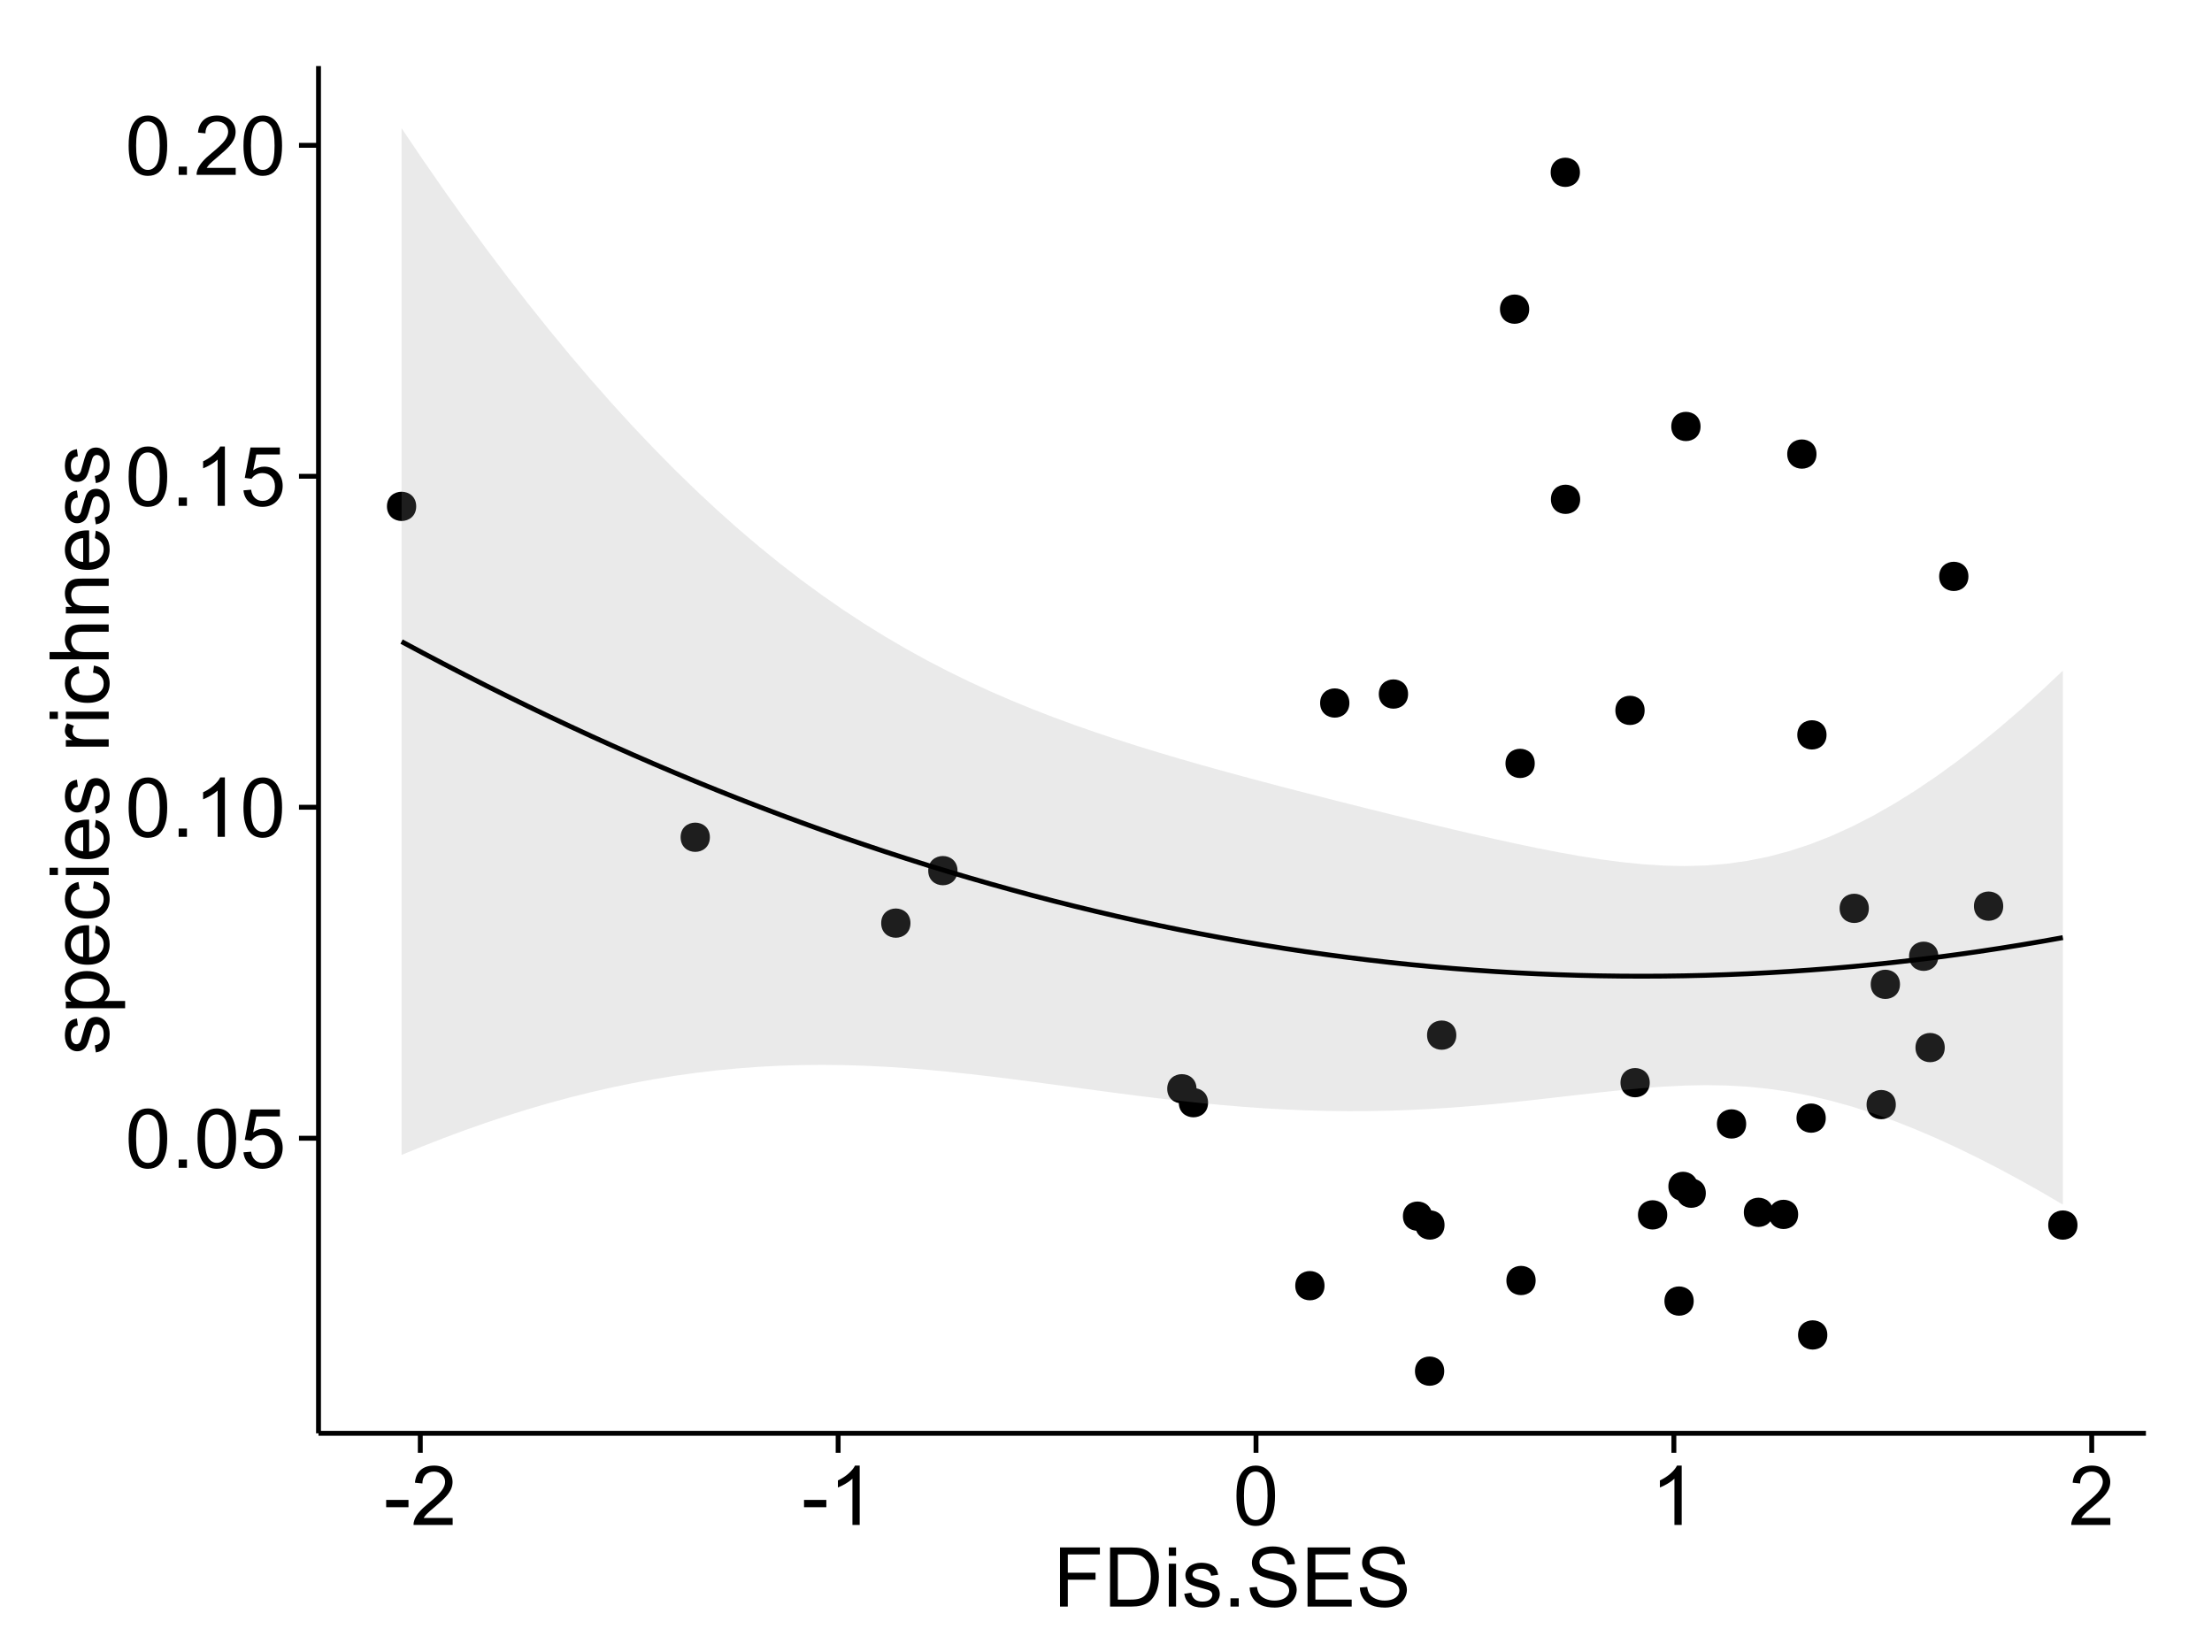 <?xml version="1.0" encoding="UTF-8"?>
<svg xmlns="http://www.w3.org/2000/svg" xmlns:xlink="http://www.w3.org/1999/xlink" width="482pt" height="360pt" viewBox="0 0 482 360" version="1.1">
<defs>
<g>
<symbol overflow="visible" id="glyph0-0">
<path style="stroke:none;" d="M 0.746 -6.355 C 0.742 -7.875 0.898 -9.102 1.215 -10.031 C 1.527 -10.961 1.996 -11.676 2.613 -12.18 C 3.23 -12.684 4.008 -12.938 4.949 -12.938 C 5.637 -12.938 6.242 -12.797 6.766 -12.52 C 7.285 -12.238 7.715 -11.836 8.059 -11.316 C 8.395 -10.789 8.664 -10.152 8.859 -9.398 C 9.051 -8.645 9.145 -7.629 9.148 -6.355 C 9.145 -4.84 8.992 -3.617 8.684 -2.691 C 8.371 -1.762 7.906 -1.047 7.289 -0.539 C 6.672 -0.035 5.891 0.215 4.949 0.219 C 3.703 0.215 2.727 -0.227 2.023 -1.117 C 1.168 -2.188 0.742 -3.934 0.746 -6.355 Z M 2.375 -6.355 C 2.371 -4.234 2.621 -2.824 3.117 -2.129 C 3.609 -1.426 4.219 -1.078 4.949 -1.082 C 5.672 -1.078 6.281 -1.43 6.781 -2.137 C 7.273 -2.836 7.523 -4.242 7.523 -6.355 C 7.523 -8.473 7.273 -9.883 6.781 -10.582 C 6.281 -11.277 5.664 -11.625 4.93 -11.629 C 4.199 -11.625 3.621 -11.316 3.191 -10.703 C 2.645 -9.918 2.371 -8.469 2.375 -6.355 Z M 2.375 -6.355 "/>
</symbol>
<symbol overflow="visible" id="glyph0-1">
<path style="stroke:none;" d="M 1.633 0 L 1.633 -1.801 L 3.438 -1.801 L 3.438 0 Z M 1.633 0 "/>
</symbol>
<symbol overflow="visible" id="glyph0-2">
<path style="stroke:none;" d="M 0.746 -3.375 L 2.406 -3.516 C 2.527 -2.707 2.812 -2.098 3.266 -1.691 C 3.711 -1.281 4.254 -1.078 4.887 -1.082 C 5.648 -1.078 6.293 -1.363 6.82 -1.941 C 7.344 -2.512 7.605 -3.273 7.609 -4.227 C 7.605 -5.125 7.352 -5.84 6.848 -6.363 C 6.34 -6.883 5.676 -7.141 4.859 -7.145 C 4.344 -7.141 3.887 -7.027 3.48 -6.797 C 3.07 -6.566 2.746 -6.266 2.516 -5.898 L 1.027 -6.09 L 2.277 -12.711 L 8.684 -12.711 L 8.684 -11.195 L 3.543 -11.195 L 2.848 -7.734 C 3.621 -8.273 4.43 -8.543 5.281 -8.543 C 6.402 -8.543 7.352 -8.152 8.129 -7.371 C 8.898 -6.59 9.285 -5.586 9.289 -4.367 C 9.285 -3.195 8.945 -2.188 8.27 -1.344 C 7.441 -0.301 6.316 0.215 4.887 0.219 C 3.715 0.215 2.758 -0.109 2.016 -0.766 C 1.273 -1.418 0.848 -2.289 0.746 -3.375 Z M 0.746 -3.375 "/>
</symbol>
<symbol overflow="visible" id="glyph0-3">
<path style="stroke:none;" d="M 6.707 0 L 5.125 0 L 5.125 -10.082 C 4.742 -9.715 4.242 -9.352 3.625 -8.988 C 3.004 -8.625 2.449 -8.352 1.961 -8.172 L 1.961 -9.703 C 2.844 -10.117 3.617 -10.621 4.281 -11.215 C 4.941 -11.805 5.41 -12.379 5.688 -12.938 L 6.707 -12.938 Z M 6.707 0 "/>
</symbol>
<symbol overflow="visible" id="glyph0-4">
<path style="stroke:none;" d="M 9.062 -1.52 L 9.062 0 L 0.547 0 C 0.531 -0.379 0.594 -0.742 0.73 -1.098 C 0.945 -1.676 1.293 -2.25 1.77 -2.812 C 2.246 -3.375 2.934 -4.023 3.84 -4.766 C 5.238 -5.906 6.188 -6.816 6.68 -7.492 C 7.172 -8.16 7.418 -8.793 7.418 -9.395 C 7.418 -10.02 7.191 -10.551 6.746 -10.98 C 6.293 -11.41 5.711 -11.625 4.992 -11.629 C 4.23 -11.625 3.621 -11.395 3.164 -10.941 C 2.703 -10.48 2.469 -9.848 2.469 -9.043 L 0.844 -9.211 C 0.953 -10.422 1.371 -11.344 2.102 -11.984 C 2.824 -12.617 3.801 -12.938 5.027 -12.938 C 6.262 -12.938 7.238 -12.594 7.961 -11.91 C 8.68 -11.223 9.039 -10.371 9.043 -9.359 C 9.039 -8.84 8.934 -8.336 8.727 -7.84 C 8.512 -7.34 8.164 -6.812 7.676 -6.266 C 7.188 -5.711 6.375 -4.957 5.238 -4 C 4.285 -3.199 3.676 -2.66 3.41 -2.379 C 3.141 -2.094 2.918 -1.805 2.742 -1.52 Z M 9.062 -1.52 "/>
</symbol>
<symbol overflow="visible" id="glyph0-5">
<path style="stroke:none;" d="M 0.57 -3.867 L 0.57 -5.457 L 5.43 -5.457 L 5.43 -3.867 Z M 0.57 -3.867 "/>
</symbol>
<symbol overflow="visible" id="glyph0-6">
<path style="stroke:none;" d="M 1.477 0 L 1.477 -12.883 L 10.168 -12.883 L 10.168 -11.363 L 3.18 -11.363 L 3.18 -7.375 L 9.227 -7.375 L 9.227 -5.852 L 3.18 -5.852 L 3.18 0 Z M 1.477 0 "/>
</symbol>
<symbol overflow="visible" id="glyph0-7">
<path style="stroke:none;" d="M 1.391 0 L 1.391 -12.883 L 5.828 -12.883 C 6.824 -12.879 7.59 -12.816 8.121 -12.699 C 8.855 -12.527 9.484 -12.223 10.012 -11.777 C 10.688 -11.199 11.195 -10.465 11.535 -9.574 C 11.867 -8.68 12.035 -7.656 12.039 -6.512 C 12.035 -5.531 11.922 -4.664 11.695 -3.91 C 11.469 -3.152 11.176 -2.527 10.816 -2.035 C 10.457 -1.535 10.066 -1.145 9.645 -0.863 C 9.219 -0.574 8.703 -0.359 8.105 -0.219 C 7.504 -0.07 6.816 0 6.039 0 Z M 3.094 -1.52 L 5.844 -1.52 C 6.688 -1.516 7.355 -1.598 7.844 -1.758 C 8.324 -1.914 8.711 -2.137 9 -2.426 C 9.402 -2.828 9.715 -3.371 9.941 -4.055 C 10.164 -4.734 10.277 -5.562 10.281 -6.539 C 10.277 -7.887 10.055 -8.922 9.617 -9.645 C 9.172 -10.367 8.637 -10.852 8.008 -11.102 C 7.547 -11.273 6.812 -11.359 5.801 -11.363 L 3.094 -11.363 Z M 3.094 -1.52 "/>
</symbol>
<symbol overflow="visible" id="glyph0-8">
<path style="stroke:none;" d="M 1.195 -11.066 L 1.195 -12.883 L 2.777 -12.883 L 2.777 -11.066 Z M 1.195 0 L 1.195 -9.336 L 2.777 -9.336 L 2.777 0 Z M 1.195 0 "/>
</symbol>
<symbol overflow="visible" id="glyph0-9">
<path style="stroke:none;" d="M 0.555 -2.785 L 2.117 -3.031 C 2.203 -2.402 2.449 -1.922 2.852 -1.59 C 3.25 -1.254 3.812 -1.09 4.535 -1.09 C 5.262 -1.09 5.801 -1.234 6.152 -1.531 C 6.504 -1.824 6.68 -2.172 6.68 -2.574 C 6.68 -2.926 6.523 -3.207 6.215 -3.418 C 5.996 -3.555 5.457 -3.734 4.598 -3.953 C 3.434 -4.246 2.629 -4.5 2.184 -4.715 C 1.734 -4.926 1.395 -5.223 1.164 -5.602 C 0.93 -5.98 0.812 -6.398 0.816 -6.855 C 0.812 -7.27 0.91 -7.652 1.102 -8.012 C 1.293 -8.363 1.551 -8.66 1.883 -8.895 C 2.125 -9.074 2.461 -9.227 2.887 -9.355 C 3.309 -9.48 3.766 -9.543 4.254 -9.547 C 4.984 -9.543 5.625 -9.438 6.184 -9.23 C 6.734 -9.016 7.145 -8.73 7.41 -8.371 C 7.672 -8.008 7.852 -7.527 7.953 -6.926 L 6.406 -6.715 C 6.332 -7.195 6.129 -7.57 5.793 -7.84 C 5.453 -8.105 4.977 -8.238 4.367 -8.242 C 3.637 -8.238 3.121 -8.117 2.812 -7.883 C 2.5 -7.641 2.344 -7.359 2.348 -7.039 C 2.344 -6.832 2.406 -6.648 2.539 -6.484 C 2.664 -6.312 2.867 -6.172 3.148 -6.062 C 3.301 -6.004 3.766 -5.871 4.543 -5.66 C 5.66 -5.359 6.441 -5.113 6.887 -4.926 C 7.324 -4.734 7.672 -4.457 7.926 -4.094 C 8.176 -3.73 8.301 -3.281 8.305 -2.742 C 8.301 -2.215 8.148 -1.719 7.844 -1.254 C 7.535 -0.785 7.09 -0.422 6.512 -0.172 C 5.926 0.086 5.27 0.211 4.543 0.211 C 3.328 0.211 2.406 -0.039 1.77 -0.543 C 1.133 -1.047 0.727 -1.793 0.555 -2.785 Z M 0.555 -2.785 "/>
</symbol>
<symbol overflow="visible" id="glyph0-10">
<path style="stroke:none;" d="M 0.809 -4.141 L 2.418 -4.281 C 2.492 -3.633 2.668 -3.102 2.949 -2.691 C 3.223 -2.277 3.656 -1.945 4.246 -1.691 C 4.828 -1.434 5.488 -1.305 6.223 -1.309 C 6.871 -1.305 7.445 -1.402 7.945 -1.598 C 8.441 -1.789 8.809 -2.055 9.055 -2.395 C 9.297 -2.727 9.422 -3.094 9.422 -3.5 C 9.422 -3.898 9.305 -4.25 9.07 -4.555 C 8.836 -4.852 8.449 -5.105 7.91 -5.316 C 7.562 -5.449 6.797 -5.66 5.613 -5.945 C 4.43 -6.227 3.602 -6.496 3.129 -6.75 C 2.512 -7.07 2.051 -7.469 1.754 -7.949 C 1.449 -8.422 1.301 -8.957 1.301 -9.555 C 1.301 -10.203 1.484 -10.812 1.852 -11.379 C 2.219 -11.941 2.758 -12.367 3.469 -12.664 C 4.18 -12.953 4.969 -13.102 5.836 -13.105 C 6.789 -13.102 7.629 -12.945 8.363 -12.641 C 9.09 -12.328 9.652 -11.879 10.043 -11.285 C 10.434 -10.688 10.645 -10.008 10.68 -9.254 L 9.043 -9.133 C 8.953 -9.941 8.656 -10.555 8.152 -10.977 C 7.641 -11.391 6.895 -11.602 5.906 -11.602 C 4.875 -11.602 4.121 -11.41 3.652 -11.035 C 3.176 -10.652 2.941 -10.199 2.945 -9.668 C 2.941 -9.203 3.109 -8.82 3.445 -8.523 C 3.773 -8.223 4.629 -7.918 6.016 -7.605 C 7.398 -7.293 8.348 -7.02 8.867 -6.785 C 9.613 -6.438 10.168 -5.996 10.527 -5.469 C 10.883 -4.938 11.062 -4.328 11.066 -3.641 C 11.062 -2.949 10.867 -2.305 10.477 -1.699 C 10.082 -1.09 9.516 -0.617 8.781 -0.285 C 8.043 0.051 7.215 0.215 6.301 0.219 C 5.133 0.215 4.156 0.051 3.371 -0.289 C 2.578 -0.625 1.961 -1.137 1.516 -1.824 C 1.066 -2.504 0.832 -3.277 0.809 -4.141 Z M 0.809 -4.141 "/>
</symbol>
<symbol overflow="visible" id="glyph0-11">
<path style="stroke:none;" d="M 1.422 0 L 1.422 -12.883 L 10.742 -12.883 L 10.742 -11.363 L 3.129 -11.363 L 3.129 -7.418 L 10.258 -7.418 L 10.258 -5.906 L 3.129 -5.906 L 3.129 -1.52 L 11.039 -1.52 L 11.039 0 Z M 1.422 0 "/>
</symbol>
<symbol overflow="visible" id="glyph1-0">
<path style="stroke:none;" d="M -2.785 -0.555 L -3.031 -2.117 C -2.402 -2.203 -1.922 -2.449 -1.59 -2.852 C -1.254 -3.25 -1.09 -3.812 -1.09 -4.535 C -1.09 -5.262 -1.234 -5.801 -1.531 -6.152 C -1.824 -6.504 -2.172 -6.68 -2.574 -6.68 C -2.926 -6.68 -3.207 -6.523 -3.418 -6.215 C -3.555 -5.996 -3.734 -5.457 -3.953 -4.598 C -4.246 -3.434 -4.5 -2.629 -4.715 -2.184 C -4.926 -1.734 -5.223 -1.395 -5.602 -1.164 C -5.98 -0.93 -6.398 -0.812 -6.855 -0.816 C -7.27 -0.812 -7.652 -0.91 -8.012 -1.102 C -8.363 -1.293 -8.66 -1.551 -8.895 -1.883 C -9.074 -2.125 -9.227 -2.461 -9.355 -2.887 C -9.48 -3.309 -9.543 -3.766 -9.547 -4.254 C -9.543 -4.984 -9.438 -5.625 -9.23 -6.184 C -9.016 -6.734 -8.73 -7.145 -8.371 -7.41 C -8.008 -7.672 -7.527 -7.852 -6.926 -7.953 L -6.715 -6.406 C -7.195 -6.332 -7.57 -6.129 -7.84 -5.797 C -8.105 -5.457 -8.238 -4.98 -8.242 -4.367 C -8.238 -3.637 -8.117 -3.121 -7.883 -2.812 C -7.641 -2.5 -7.359 -2.344 -7.039 -2.348 C -6.832 -2.344 -6.648 -2.406 -6.484 -2.539 C -6.312 -2.664 -6.172 -2.867 -6.062 -3.148 C -6.004 -3.301 -5.871 -3.766 -5.66 -4.543 C -5.359 -5.66 -5.113 -6.441 -4.926 -6.887 C -4.734 -7.324 -4.457 -7.672 -4.094 -7.926 C -3.73 -8.176 -3.281 -8.301 -2.742 -8.305 C -2.211 -8.301 -1.711 -8.148 -1.25 -7.844 C -0.781 -7.535 -0.422 -7.09 -0.172 -6.512 C 0.086 -5.926 0.211 -5.27 0.211 -4.543 C 0.211 -3.328 -0.039 -2.406 -0.543 -1.77 C -1.047 -1.133 -1.793 -0.727 -2.785 -0.555 Z M -2.785 -0.555 "/>
</symbol>
<symbol overflow="visible" id="glyph1-1">
<path style="stroke:none;" d="M 3.578 -1.188 L -9.336 -1.188 L -9.336 -2.629 L -8.121 -2.629 C -8.594 -2.965 -8.949 -3.348 -9.188 -3.777 C -9.426 -4.203 -9.543 -4.723 -9.547 -5.336 C -9.543 -6.129 -9.34 -6.832 -8.93 -7.445 C -8.516 -8.051 -7.934 -8.512 -7.191 -8.824 C -6.441 -9.133 -5.625 -9.285 -4.738 -9.289 C -3.781 -9.285 -2.922 -9.113 -2.156 -8.773 C -1.391 -8.43 -0.805 -7.934 -0.398 -7.281 C 0.008 -6.625 0.211 -5.938 0.211 -5.219 C 0.211 -4.691 0.102 -4.219 -0.121 -3.801 C -0.344 -3.379 -0.625 -3.035 -0.965 -2.77 L 3.578 -2.77 Z M -4.613 -2.621 C -3.41 -2.613 -2.523 -2.855 -1.949 -3.348 C -1.375 -3.832 -1.09 -4.422 -1.09 -5.117 C -1.09 -5.816 -1.387 -6.418 -1.98 -6.922 C -2.574 -7.418 -3.496 -7.668 -4.746 -7.672 C -5.934 -7.668 -6.824 -7.426 -7.418 -6.938 C -8.008 -6.449 -8.301 -5.863 -8.305 -5.188 C -8.301 -4.508 -7.988 -3.914 -7.359 -3.398 C -6.727 -2.879 -5.809 -2.617 -4.613 -2.621 Z M -4.613 -2.621 "/>
</symbol>
<symbol overflow="visible" id="glyph1-2">
<path style="stroke:none;" d="M -3.004 -7.578 L -2.805 -9.211 C -1.848 -8.953 -1.105 -8.473 -0.578 -7.777 C -0.051 -7.078 0.211 -6.188 0.211 -5.105 C 0.211 -3.738 -0.207 -2.656 -1.051 -1.859 C -1.887 -1.055 -3.066 -0.656 -4.586 -0.66 C -6.156 -0.656 -7.375 -1.059 -8.246 -1.871 C -9.109 -2.676 -9.543 -3.727 -9.547 -5.02 C -9.543 -6.266 -9.117 -7.285 -8.27 -8.078 C -7.418 -8.867 -6.223 -9.262 -4.684 -9.266 C -4.586 -9.262 -4.445 -9.258 -4.262 -9.254 L -4.262 -2.293 C -3.234 -2.348 -2.449 -2.641 -1.906 -3.164 C -1.359 -3.684 -1.09 -4.332 -1.09 -5.117 C -1.09 -5.691 -1.242 -6.188 -1.547 -6.598 C -1.852 -7.008 -2.336 -7.332 -3.004 -7.578 Z M -5.562 -2.383 L -5.562 -7.594 C -6.344 -7.523 -6.934 -7.324 -7.328 -6.996 C -7.934 -6.492 -8.238 -5.836 -8.242 -5.035 C -8.238 -4.305 -7.996 -3.695 -7.512 -3.203 C -7.027 -2.707 -6.375 -2.434 -5.562 -2.383 Z M -5.562 -2.383 "/>
</symbol>
<symbol overflow="visible" id="glyph1-3">
<path style="stroke:none;" d="M -3.418 -7.277 L -3.215 -8.832 C -2.141 -8.66 -1.301 -8.227 -0.699 -7.527 C -0.09 -6.824 0.211 -5.965 0.211 -4.949 C 0.211 -3.668 -0.203 -2.641 -1.039 -1.867 C -1.871 -1.09 -3.07 -0.703 -4.633 -0.703 C -5.637 -0.703 -6.52 -0.867 -7.277 -1.203 C -8.031 -1.535 -8.598 -2.047 -8.977 -2.73 C -9.355 -3.41 -9.543 -4.152 -9.547 -4.957 C -9.543 -5.969 -9.289 -6.797 -8.777 -7.441 C -8.262 -8.086 -7.531 -8.5 -6.59 -8.684 L -6.355 -7.145 C -6.98 -6.996 -7.453 -6.738 -7.77 -6.367 C -8.082 -5.992 -8.238 -5.543 -8.242 -5.02 C -8.238 -4.219 -7.953 -3.57 -7.387 -3.074 C -6.812 -2.574 -5.91 -2.324 -4.676 -2.328 C -3.422 -2.324 -2.508 -2.566 -1.941 -3.047 C -1.371 -3.527 -1.09 -4.152 -1.09 -4.93 C -1.09 -5.547 -1.277 -6.066 -1.66 -6.484 C -2.035 -6.898 -2.621 -7.164 -3.418 -7.277 Z M -3.418 -7.277 "/>
</symbol>
<symbol overflow="visible" id="glyph1-4">
<path style="stroke:none;" d="M -11.066 -1.195 L -12.883 -1.195 L -12.883 -2.777 L -11.066 -2.777 Z M 0 -1.195 L -9.336 -1.195 L -9.336 -2.777 L 0 -2.777 Z M 0 -1.195 "/>
</symbol>
<symbol overflow="visible" id="glyph1-5">
<path style="stroke:none;" d=""/>
</symbol>
<symbol overflow="visible" id="glyph1-6">
<path style="stroke:none;" d="M 0 -1.168 L -9.336 -1.168 L -9.336 -2.594 L -7.918 -2.594 C -8.578 -2.953 -9.016 -3.289 -9.23 -3.598 C -9.438 -3.906 -9.543 -4.242 -9.547 -4.613 C -9.543 -5.145 -9.375 -5.688 -9.035 -6.242 L -7.566 -5.695 C -7.793 -5.309 -7.91 -4.922 -7.91 -4.535 C -7.91 -4.188 -7.805 -3.875 -7.598 -3.602 C -7.387 -3.324 -7.098 -3.129 -6.734 -3.016 C -6.168 -2.836 -5.555 -2.746 -4.887 -2.75 L 0 -2.75 Z M 0 -1.168 "/>
</symbol>
<symbol overflow="visible" id="glyph1-7">
<path style="stroke:none;" d="M 0 -1.188 L -12.883 -1.188 L -12.883 -2.77 L -8.262 -2.77 C -9.117 -3.504 -9.543 -4.434 -9.547 -5.562 C -9.543 -6.25 -9.406 -6.852 -9.137 -7.363 C -8.859 -7.871 -8.484 -8.234 -8.004 -8.457 C -7.523 -8.676 -6.824 -8.789 -5.914 -8.789 L 0 -8.789 L 0 -7.207 L -5.914 -7.207 C -6.703 -7.207 -7.281 -7.035 -7.641 -6.691 C -8 -6.348 -8.18 -5.863 -8.184 -5.238 C -8.18 -4.77 -8.059 -4.328 -7.816 -3.914 C -7.574 -3.5 -7.242 -3.203 -6.828 -3.031 C -6.406 -2.852 -5.832 -2.766 -5.105 -2.77 L 0 -2.77 Z M 0 -1.188 "/>
</symbol>
<symbol overflow="visible" id="glyph1-8">
<path style="stroke:none;" d="M 0 -1.188 L -9.336 -1.188 L -9.336 -2.609 L -8.008 -2.609 C -9.031 -3.293 -9.543 -4.285 -9.547 -5.582 C -9.543 -6.141 -9.441 -6.656 -9.242 -7.133 C -9.035 -7.602 -8.77 -7.957 -8.445 -8.191 C -8.113 -8.426 -7.727 -8.59 -7.277 -8.684 C -6.98 -8.742 -6.465 -8.77 -5.738 -8.773 L 0 -8.773 L 0 -7.188 L -5.68 -7.188 C -6.32 -7.184 -6.801 -7.121 -7.121 -7.004 C -7.438 -6.879 -7.695 -6.66 -7.887 -6.348 C -8.074 -6.031 -8.168 -5.664 -8.172 -5.246 C -8.168 -4.57 -7.953 -3.992 -7.531 -3.504 C -7.102 -3.012 -6.293 -2.766 -5.098 -2.77 L 0 -2.77 Z M 0 -1.188 "/>
</symbol>
</g>
<clipPath id="clip1">
  <path d="M 69.406 14.398 L 468.602 14.398 L 468.602 313.305 L 69.406 313.305 Z M 69.406 14.398 "/>
</clipPath>
</defs>
<g id="surface3436">
<rect x="0" y="0" width="482" height="360" style="fill:rgb(100%,100%,100%);fill-opacity:1;stroke:none;"/>
<rect x="0" y="0" width="482" height="360" style="fill:rgb(100%,100%,100%);fill-opacity:1;stroke:none;"/>
<path style="fill:none;stroke-width:1.063;stroke-linecap:round;stroke-linejoin:round;stroke:rgb(100%,100%,100%);stroke-opacity:1;stroke-miterlimit:10;" d="M 0 360 L 482 360 L 482 0 L 0 0 Z M 0 360 "/>
<g clip-path="url(#clip1)" clip-rule="nonzero">
<path style=" stroke:none;fill-rule:nonzero;fill:rgb(100%,100%,100%);fill-opacity:1;" d="M 69.406 312.305 L 467.602 312.305 L 467.602 14.398 L 69.406 14.398 Z M 69.406 312.305 "/>
<path style=" stroke:none;fill-rule:nonzero;fill:rgb(0%,0%,0%);fill-opacity:1;" d="M 197.324 201.141 C 197.324 203.977 193.074 203.977 193.074 201.141 C 193.074 198.305 197.324 198.305 197.324 201.141 "/>
<path style=" stroke:none;fill-rule:nonzero;fill:rgb(0%,0%,0%);fill-opacity:1;" d="M 412.043 240.684 C 412.043 243.52 407.793 243.52 407.793 240.684 C 407.793 237.852 412.043 237.852 412.043 240.684 "/>
<path style=" stroke:none;fill-rule:nonzero;fill:rgb(0%,0%,0%);fill-opacity:1;" d="M 311.012 264.992 C 311.012 267.824 306.762 267.824 306.762 264.992 C 306.762 262.156 311.012 262.156 311.012 264.992 "/>
<path style=" stroke:none;fill-rule:nonzero;fill:rgb(0%,0%,0%);fill-opacity:1;" d="M 406.168 197.926 C 406.168 200.758 401.918 200.758 401.918 197.926 C 401.918 195.09 406.168 195.09 406.168 197.926 "/>
<path style=" stroke:none;fill-rule:nonzero;fill:rgb(0%,0%,0%);fill-opacity:1;" d="M 394.758 98.938 C 394.758 101.773 390.504 101.773 390.504 98.938 C 390.504 96.105 394.758 96.105 394.758 98.938 "/>
<path style=" stroke:none;fill-rule:nonzero;fill:rgb(0%,0%,0%);fill-opacity:1;" d="M 379.434 244.898 C 379.434 247.73 375.18 247.73 375.18 244.898 C 375.18 242.062 379.434 242.062 379.434 244.898 "/>
<path style=" stroke:none;fill-rule:nonzero;fill:rgb(0%,0%,0%);fill-opacity:1;" d="M 421.305 208.367 C 421.305 211.199 417.051 211.199 417.051 208.367 C 417.051 205.531 421.305 205.531 421.305 208.367 "/>
<path style=" stroke:none;fill-rule:nonzero;fill:rgb(0%,0%,0%);fill-opacity:1;" d="M 207.578 189.707 C 207.578 192.539 203.324 192.539 203.324 189.707 C 203.324 186.871 207.578 186.871 207.578 189.707 "/>
<path style=" stroke:none;fill-rule:nonzero;fill:rgb(0%,0%,0%);fill-opacity:1;" d="M 451.625 266.93 C 451.625 269.766 447.375 269.766 447.375 266.93 C 447.375 264.094 451.625 264.094 451.625 266.93 "/>
<path style=" stroke:none;fill-rule:nonzero;fill:rgb(0%,0%,0%);fill-opacity:1;" d="M 259.656 237.238 C 259.656 240.07 255.402 240.07 255.402 237.238 C 255.402 234.402 259.656 234.402 259.656 237.238 "/>
<path style=" stroke:none;fill-rule:nonzero;fill:rgb(0%,0%,0%);fill-opacity:1;" d="M 357.309 154.789 C 357.309 157.621 353.055 157.621 353.055 154.789 C 353.055 151.953 357.309 151.953 357.309 154.789 "/>
<path style=" stroke:none;fill-rule:nonzero;fill:rgb(0%,0%,0%);fill-opacity:1;" d="M 435.445 197.445 C 435.445 200.277 431.195 200.277 431.195 197.445 C 431.195 194.609 435.445 194.609 435.445 197.445 "/>
<path style=" stroke:none;fill-rule:nonzero;fill:rgb(0%,0%,0%);fill-opacity:1;" d="M 427.859 125.594 C 427.859 128.43 423.609 128.43 423.609 125.594 C 423.609 122.758 427.859 122.758 427.859 125.594 "/>
<path style=" stroke:none;fill-rule:nonzero;fill:rgb(0%,0%,0%);fill-opacity:1;" d="M 369.492 92.926 C 369.492 95.758 365.238 95.758 365.238 92.926 C 365.238 90.09 369.492 90.09 369.492 92.926 "/>
<path style=" stroke:none;fill-rule:nonzero;fill:rgb(0%,0%,0%);fill-opacity:1;" d="M 343.262 108.797 C 343.262 111.633 339.008 111.633 339.008 108.797 C 339.008 105.961 343.262 105.961 343.262 108.797 "/>
<path style=" stroke:none;fill-rule:nonzero;fill:rgb(0%,0%,0%);fill-opacity:1;" d="M 385.301 264.156 C 385.301 266.992 381.047 266.992 381.047 264.156 C 381.047 261.32 385.301 261.32 385.301 264.156 "/>
<path style=" stroke:none;fill-rule:nonzero;fill:rgb(0%,0%,0%);fill-opacity:1;" d="M 368.855 258.504 C 368.855 261.34 364.605 261.34 364.605 258.504 C 364.605 255.672 368.855 255.672 368.855 258.504 "/>
<path style=" stroke:none;fill-rule:nonzero;fill:rgb(0%,0%,0%);fill-opacity:1;" d="M 332.156 67.367 C 332.156 70.203 327.906 70.203 327.906 67.367 C 327.906 64.531 332.156 64.531 332.156 67.367 "/>
<path style=" stroke:none;fill-rule:nonzero;fill:rgb(0%,0%,0%);fill-opacity:1;" d="M 292.973 153.184 C 292.973 156.016 288.719 156.016 288.719 153.184 C 288.719 150.348 292.973 150.348 292.973 153.184 "/>
<path style=" stroke:none;fill-rule:nonzero;fill:rgb(0%,0%,0%);fill-opacity:1;" d="M 262.18 240.266 C 262.18 243.102 257.926 243.102 257.926 240.266 C 257.926 237.434 262.18 237.434 262.18 240.266 "/>
<path style=" stroke:none;fill-rule:nonzero;fill:rgb(0%,0%,0%);fill-opacity:1;" d="M 412.949 214.48 C 412.949 217.316 408.695 217.316 408.695 214.48 C 408.695 211.645 412.949 211.645 412.949 214.48 "/>
<path style=" stroke:none;fill-rule:nonzero;fill:rgb(0%,0%,0%);fill-opacity:1;" d="M 153.621 182.43 C 153.621 185.266 149.367 185.266 149.367 182.43 C 149.367 179.594 153.621 179.594 153.621 182.43 "/>
<path style=" stroke:none;fill-rule:nonzero;fill:rgb(0%,0%,0%);fill-opacity:1;" d="M 397.117 290.875 C 397.117 293.711 392.867 293.711 392.867 290.875 C 392.867 288.039 397.117 288.039 397.117 290.875 "/>
<path style=" stroke:none;fill-rule:nonzero;fill:rgb(0%,0%,0%);fill-opacity:1;" d="M 333.559 279.012 C 333.559 281.848 329.309 281.848 329.309 279.012 C 329.309 276.176 333.559 276.176 333.559 279.012 "/>
<path style=" stroke:none;fill-rule:nonzero;fill:rgb(0%,0%,0%);fill-opacity:1;" d="M 89.629 110.332 C 89.629 113.168 85.379 113.168 85.379 110.332 C 85.379 107.5 89.629 107.5 89.629 110.332 "/>
<path style=" stroke:none;fill-rule:nonzero;fill:rgb(0%,0%,0%);fill-opacity:1;" d="M 343.207 37.547 C 343.207 40.379 338.957 40.379 338.957 37.547 C 338.957 34.711 343.207 34.711 343.207 37.547 "/>
<path style=" stroke:none;fill-rule:nonzero;fill:rgb(0%,0%,0%);fill-opacity:1;" d="M 396.777 243.629 C 396.777 246.465 392.523 246.465 392.523 243.629 C 392.523 240.797 396.777 240.797 396.777 243.629 "/>
<path style=" stroke:none;fill-rule:nonzero;fill:rgb(0%,0%,0%);fill-opacity:1;" d="M 313.707 266.918 C 313.707 269.754 309.457 269.754 309.457 266.918 C 309.457 264.082 313.707 264.082 313.707 266.918 "/>
<path style=" stroke:none;fill-rule:nonzero;fill:rgb(0%,0%,0%);fill-opacity:1;" d="M 370.641 259.988 C 370.641 262.824 366.387 262.824 366.387 259.988 C 366.387 257.152 370.641 257.152 370.641 259.988 "/>
<path style=" stroke:none;fill-rule:nonzero;fill:rgb(0%,0%,0%);fill-opacity:1;" d="M 287.555 280.141 C 287.555 282.977 283.301 282.977 283.301 280.141 C 283.301 277.309 287.555 277.309 287.555 280.141 "/>
<path style=" stroke:none;fill-rule:nonzero;fill:rgb(0%,0%,0%);fill-opacity:1;" d="M 305.762 151.227 C 305.762 154.062 301.508 154.062 301.508 151.227 C 301.508 148.391 305.762 148.391 305.762 151.227 "/>
<path style=" stroke:none;fill-rule:nonzero;fill:rgb(0%,0%,0%);fill-opacity:1;" d="M 316.273 225.551 C 316.273 228.387 312.02 228.387 312.02 225.551 C 312.02 222.715 316.273 222.715 316.273 225.551 "/>
<path style=" stroke:none;fill-rule:nonzero;fill:rgb(0%,0%,0%);fill-opacity:1;" d="M 390.762 264.609 C 390.762 267.441 386.512 267.441 386.512 264.609 C 386.512 261.773 390.762 261.773 390.762 264.609 "/>
<path style=" stroke:none;fill-rule:nonzero;fill:rgb(0%,0%,0%);fill-opacity:1;" d="M 313.641 298.762 C 313.641 301.598 309.387 301.598 309.387 298.762 C 309.387 295.93 313.641 295.93 313.641 298.762 "/>
<path style=" stroke:none;fill-rule:nonzero;fill:rgb(0%,0%,0%);fill-opacity:1;" d="M 396.945 160.121 C 396.945 162.957 392.695 162.957 392.695 160.121 C 392.695 157.289 396.945 157.289 396.945 160.121 "/>
<path style=" stroke:none;fill-rule:nonzero;fill:rgb(0%,0%,0%);fill-opacity:1;" d="M 333.363 166.34 C 333.363 169.176 329.109 169.176 329.109 166.34 C 329.109 163.508 333.363 163.508 333.363 166.34 "/>
<path style=" stroke:none;fill-rule:nonzero;fill:rgb(0%,0%,0%);fill-opacity:1;" d="M 422.703 228.262 C 422.703 231.098 418.449 231.098 418.449 228.262 C 418.449 225.426 422.703 225.426 422.703 228.262 "/>
<path style=" stroke:none;fill-rule:nonzero;fill:rgb(0%,0%,0%);fill-opacity:1;" d="M 358.422 235.906 C 358.422 238.742 354.172 238.742 354.172 235.906 C 354.172 233.07 358.422 233.07 358.422 235.906 "/>
<path style=" stroke:none;fill-rule:nonzero;fill:rgb(0%,0%,0%);fill-opacity:1;" d="M 362.23 264.711 C 362.23 267.543 357.98 267.543 357.98 264.711 C 357.98 261.875 362.23 261.875 362.23 264.711 "/>
<path style=" stroke:none;fill-rule:nonzero;fill:rgb(0%,0%,0%);fill-opacity:1;" d="M 368 283.492 C 368 286.328 363.746 286.328 363.746 283.492 C 363.746 280.656 368 280.656 368 283.492 "/>
<path style=" stroke:none;fill-rule:nonzero;fill:rgb(0%,0%,0%);fill-opacity:1;" d="M 198.391 201.141 C 198.391 205.395 192.012 205.395 192.012 201.141 C 192.012 196.891 198.391 196.891 198.391 201.141 "/>
<path style=" stroke:none;fill-rule:nonzero;fill:rgb(0%,0%,0%);fill-opacity:1;" d="M 413.105 240.684 C 413.105 244.938 406.73 244.938 406.73 240.684 C 406.73 236.434 413.105 236.434 413.105 240.684 "/>
<path style=" stroke:none;fill-rule:nonzero;fill:rgb(0%,0%,0%);fill-opacity:1;" d="M 312.078 264.992 C 312.078 269.242 305.699 269.242 305.699 264.992 C 305.699 260.738 312.078 260.738 312.078 264.992 "/>
<path style=" stroke:none;fill-rule:nonzero;fill:rgb(0%,0%,0%);fill-opacity:1;" d="M 407.23 197.926 C 407.23 202.176 400.855 202.176 400.855 197.926 C 400.855 193.672 407.23 193.672 407.23 197.926 "/>
<path style=" stroke:none;fill-rule:nonzero;fill:rgb(0%,0%,0%);fill-opacity:1;" d="M 395.82 98.938 C 395.82 103.191 389.441 103.191 389.441 98.938 C 389.441 94.688 395.82 94.688 395.82 98.938 "/>
<path style=" stroke:none;fill-rule:nonzero;fill:rgb(0%,0%,0%);fill-opacity:1;" d="M 380.496 244.898 C 380.496 249.148 374.117 249.148 374.117 244.898 C 374.117 240.645 380.496 240.645 380.496 244.898 "/>
<path style=" stroke:none;fill-rule:nonzero;fill:rgb(0%,0%,0%);fill-opacity:1;" d="M 422.367 208.367 C 422.367 212.617 415.988 212.617 415.988 208.367 C 415.988 204.113 422.367 204.113 422.367 208.367 "/>
<path style=" stroke:none;fill-rule:nonzero;fill:rgb(0%,0%,0%);fill-opacity:1;" d="M 208.641 189.707 C 208.641 193.957 202.262 193.957 202.262 189.707 C 202.262 185.453 208.641 185.453 208.641 189.707 "/>
<path style=" stroke:none;fill-rule:nonzero;fill:rgb(0%,0%,0%);fill-opacity:1;" d="M 452.688 266.93 C 452.688 271.184 446.312 271.184 446.312 266.93 C 446.312 262.68 452.688 262.68 452.688 266.93 "/>
<path style=" stroke:none;fill-rule:nonzero;fill:rgb(0%,0%,0%);fill-opacity:1;" d="M 260.719 237.238 C 260.719 241.488 254.34 241.488 254.34 237.238 C 254.34 232.984 260.719 232.984 260.719 237.238 "/>
<path style=" stroke:none;fill-rule:nonzero;fill:rgb(0%,0%,0%);fill-opacity:1;" d="M 358.371 154.789 C 358.371 159.039 351.992 159.039 351.992 154.789 C 351.992 150.535 358.371 150.535 358.371 154.789 "/>
<path style=" stroke:none;fill-rule:nonzero;fill:rgb(0%,0%,0%);fill-opacity:1;" d="M 436.508 197.445 C 436.508 201.695 430.129 201.695 430.129 197.445 C 430.129 193.191 436.508 193.191 436.508 197.445 "/>
<path style=" stroke:none;fill-rule:nonzero;fill:rgb(0%,0%,0%);fill-opacity:1;" d="M 428.922 125.594 C 428.922 129.844 422.547 129.844 422.547 125.594 C 422.547 121.34 428.922 121.34 428.922 125.594 "/>
<path style=" stroke:none;fill-rule:nonzero;fill:rgb(0%,0%,0%);fill-opacity:1;" d="M 370.555 92.926 C 370.555 97.176 364.176 97.176 364.176 92.926 C 364.176 88.672 370.555 88.672 370.555 92.926 "/>
<path style=" stroke:none;fill-rule:nonzero;fill:rgb(0%,0%,0%);fill-opacity:1;" d="M 344.324 108.797 C 344.324 113.047 337.945 113.047 337.945 108.797 C 337.945 104.543 344.324 104.543 344.324 108.797 "/>
<path style=" stroke:none;fill-rule:nonzero;fill:rgb(0%,0%,0%);fill-opacity:1;" d="M 386.363 264.156 C 386.363 268.41 379.984 268.41 379.984 264.156 C 379.984 259.906 386.363 259.906 386.363 264.156 "/>
<path style=" stroke:none;fill-rule:nonzero;fill:rgb(0%,0%,0%);fill-opacity:1;" d="M 369.922 258.504 C 369.922 262.758 363.543 262.758 363.543 258.504 C 363.543 254.254 369.922 254.254 369.922 258.504 "/>
<path style=" stroke:none;fill-rule:nonzero;fill:rgb(0%,0%,0%);fill-opacity:1;" d="M 333.219 67.367 C 333.219 71.617 326.844 71.617 326.844 67.367 C 326.844 63.113 333.219 63.113 333.219 67.367 "/>
<path style=" stroke:none;fill-rule:nonzero;fill:rgb(0%,0%,0%);fill-opacity:1;" d="M 294.035 153.184 C 294.035 157.434 287.656 157.434 287.656 153.184 C 287.656 148.93 294.035 148.93 294.035 153.184 "/>
<path style=" stroke:none;fill-rule:nonzero;fill:rgb(0%,0%,0%);fill-opacity:1;" d="M 263.242 240.266 C 263.242 244.52 256.863 244.52 256.863 240.266 C 256.863 236.016 263.242 236.016 263.242 240.266 "/>
<path style=" stroke:none;fill-rule:nonzero;fill:rgb(0%,0%,0%);fill-opacity:1;" d="M 414.012 214.48 C 414.012 218.734 407.633 218.734 407.633 214.48 C 407.633 210.23 414.012 210.23 414.012 214.48 "/>
<path style=" stroke:none;fill-rule:nonzero;fill:rgb(0%,0%,0%);fill-opacity:1;" d="M 154.684 182.43 C 154.684 186.684 148.305 186.684 148.305 182.43 C 148.305 178.18 154.684 178.18 154.684 182.43 "/>
<path style=" stroke:none;fill-rule:nonzero;fill:rgb(0%,0%,0%);fill-opacity:1;" d="M 398.18 290.875 C 398.18 295.125 391.801 295.125 391.801 290.875 C 391.801 286.621 398.18 286.621 398.18 290.875 "/>
<path style=" stroke:none;fill-rule:nonzero;fill:rgb(0%,0%,0%);fill-opacity:1;" d="M 334.621 279.012 C 334.621 283.262 328.246 283.262 328.246 279.012 C 328.246 274.758 334.621 274.758 334.621 279.012 "/>
<path style=" stroke:none;fill-rule:nonzero;fill:rgb(0%,0%,0%);fill-opacity:1;" d="M 90.691 110.332 C 90.691 114.586 84.316 114.586 84.316 110.332 C 84.316 106.082 90.691 106.082 90.691 110.332 "/>
<path style=" stroke:none;fill-rule:nonzero;fill:rgb(0%,0%,0%);fill-opacity:1;" d="M 344.273 37.547 C 344.273 41.797 337.895 41.797 337.895 37.547 C 337.895 33.293 344.273 33.293 344.273 37.547 "/>
<path style=" stroke:none;fill-rule:nonzero;fill:rgb(0%,0%,0%);fill-opacity:1;" d="M 397.84 243.629 C 397.84 247.883 391.461 247.883 391.461 243.629 C 391.461 239.379 397.84 239.379 397.84 243.629 "/>
<path style=" stroke:none;fill-rule:nonzero;fill:rgb(0%,0%,0%);fill-opacity:1;" d="M 314.77 266.918 C 314.77 271.172 308.391 271.172 308.391 266.918 C 308.391 262.668 314.77 262.668 314.77 266.918 "/>
<path style=" stroke:none;fill-rule:nonzero;fill:rgb(0%,0%,0%);fill-opacity:1;" d="M 371.703 259.988 C 371.703 264.242 365.324 264.242 365.324 259.988 C 365.324 255.738 371.703 255.738 371.703 259.988 "/>
<path style=" stroke:none;fill-rule:nonzero;fill:rgb(0%,0%,0%);fill-opacity:1;" d="M 288.617 280.141 C 288.617 284.395 282.238 284.395 282.238 280.141 C 282.238 275.891 288.617 275.891 288.617 280.141 "/>
<path style=" stroke:none;fill-rule:nonzero;fill:rgb(0%,0%,0%);fill-opacity:1;" d="M 306.824 151.227 C 306.824 155.477 300.445 155.477 300.445 151.227 C 300.445 146.973 306.824 146.973 306.824 151.227 "/>
<path style=" stroke:none;fill-rule:nonzero;fill:rgb(0%,0%,0%);fill-opacity:1;" d="M 317.336 225.551 C 317.336 229.801 310.957 229.801 310.957 225.551 C 310.957 221.297 317.336 221.297 317.336 225.551 "/>
<path style=" stroke:none;fill-rule:nonzero;fill:rgb(0%,0%,0%);fill-opacity:1;" d="M 391.824 264.609 C 391.824 268.859 385.449 268.859 385.449 264.609 C 385.449 260.355 391.824 260.355 391.824 264.609 "/>
<path style=" stroke:none;fill-rule:nonzero;fill:rgb(0%,0%,0%);fill-opacity:1;" d="M 314.703 298.762 C 314.703 303.016 308.324 303.016 308.324 298.762 C 308.324 294.512 314.703 294.512 314.703 298.762 "/>
<path style=" stroke:none;fill-rule:nonzero;fill:rgb(0%,0%,0%);fill-opacity:1;" d="M 398.008 160.121 C 398.008 164.375 391.633 164.375 391.633 160.121 C 391.633 155.871 398.008 155.871 398.008 160.121 "/>
<path style=" stroke:none;fill-rule:nonzero;fill:rgb(0%,0%,0%);fill-opacity:1;" d="M 334.426 166.34 C 334.426 170.594 328.047 170.594 328.047 166.34 C 328.047 162.09 334.426 162.09 334.426 166.34 "/>
<path style=" stroke:none;fill-rule:nonzero;fill:rgb(0%,0%,0%);fill-opacity:1;" d="M 423.766 228.262 C 423.766 232.512 417.387 232.512 417.387 228.262 C 417.387 224.008 423.766 224.008 423.766 228.262 "/>
<path style=" stroke:none;fill-rule:nonzero;fill:rgb(0%,0%,0%);fill-opacity:1;" d="M 359.484 235.906 C 359.484 240.156 353.109 240.156 353.109 235.906 C 353.109 231.652 359.484 231.652 359.484 235.906 "/>
<path style=" stroke:none;fill-rule:nonzero;fill:rgb(0%,0%,0%);fill-opacity:1;" d="M 363.293 264.711 C 363.293 268.961 356.918 268.961 356.918 264.711 C 356.918 260.457 363.293 260.457 363.293 264.711 "/>
<path style=" stroke:none;fill-rule:nonzero;fill:rgb(0%,0%,0%);fill-opacity:1;" d="M 369.062 283.492 C 369.062 287.746 362.684 287.746 362.684 283.492 C 362.684 279.242 369.062 279.242 369.062 283.492 "/>
<path style=" stroke:none;fill-rule:nonzero;fill:rgb(60%,60%,60%);fill-opacity:0.2;" d="M 87.504 27.941 L 92.086 34.723 L 96.668 41.336 L 101.25 47.773 L 105.832 54.039 L 110.414 60.129 L 114.996 66.043 L 119.578 71.777 L 124.164 77.336 L 128.746 82.711 L 133.328 87.906 L 137.91 92.918 L 142.492 97.746 L 147.074 102.387 L 151.656 106.844 L 156.238 111.113 L 160.82 115.199 L 165.402 119.098 L 169.984 122.812 L 174.566 126.348 L 179.148 129.699 L 183.73 132.879 L 188.312 135.883 L 192.895 138.723 L 197.477 141.398 L 202.059 143.922 L 206.641 146.297 L 211.223 148.535 L 215.809 150.645 L 220.391 152.633 L 224.973 154.508 L 229.555 156.285 L 234.137 157.969 L 238.719 159.566 L 243.301 161.094 L 247.883 162.559 L 252.465 163.965 L 257.047 165.32 L 261.629 166.637 L 266.211 167.914 L 270.793 169.164 L 275.375 170.387 L 279.957 171.594 L 284.539 172.777 L 289.121 173.949 L 293.703 175.109 L 298.285 176.258 L 302.867 177.395 L 307.453 178.52 L 312.035 179.629 L 316.617 180.723 L 321.199 181.793 L 325.781 182.832 L 330.363 183.836 L 334.945 184.793 L 339.527 185.688 L 344.109 186.508 L 348.691 187.23 L 353.273 187.84 L 357.855 188.305 L 362.438 188.605 L 367.02 188.707 L 371.602 188.586 L 376.184 188.215 L 380.766 187.578 L 385.348 186.656 L 389.93 185.438 L 394.512 183.93 L 399.098 182.129 L 403.68 180.043 L 408.262 177.688 L 412.844 175.074 L 417.426 172.211 L 422.008 169.113 L 426.59 165.793 L 431.172 162.258 L 435.754 158.516 L 440.336 154.574 L 444.918 150.441 L 449.5 146.125 L 449.5 262.477 L 444.918 259.793 L 440.336 257.215 L 435.754 254.746 L 431.172 252.391 L 426.59 250.156 L 422.008 248.051 L 417.426 246.09 L 412.844 244.277 L 408.262 242.629 L 403.68 241.156 L 399.098 239.871 L 394.512 238.785 L 389.93 237.906 L 385.348 237.238 L 380.766 236.777 L 376.184 236.52 L 371.602 236.445 L 367.02 236.535 L 362.438 236.766 L 357.855 237.109 L 353.273 237.535 L 348.691 238.02 L 344.109 238.535 L 339.527 239.062 L 334.945 239.582 L 330.363 240.082 L 325.781 240.543 L 321.199 240.957 L 316.617 241.316 L 312.035 241.613 L 307.453 241.844 L 302.867 242.008 L 298.285 242.098 L 293.703 242.117 L 289.121 242.062 L 284.539 241.938 L 279.957 241.742 L 275.375 241.48 L 270.793 241.156 L 266.211 240.773 L 261.629 240.336 L 257.047 239.848 L 252.465 239.32 L 247.883 238.758 L 243.301 238.168 L 238.719 237.559 L 234.137 236.941 L 229.555 236.32 L 224.973 235.707 L 220.391 235.113 L 215.809 234.547 L 211.223 234.016 L 206.641 233.527 L 202.059 233.098 L 197.477 232.73 L 192.895 232.434 L 188.312 232.211 L 183.73 232.074 L 179.148 232.027 L 174.566 232.07 L 169.984 232.211 L 165.402 232.445 L 160.82 232.785 L 156.238 233.223 L 151.656 233.766 L 147.074 234.406 L 142.492 235.152 L 137.91 236 L 133.328 236.945 L 128.746 237.992 L 124.164 239.133 L 119.578 240.375 L 114.996 241.711 L 110.414 243.141 L 105.832 244.664 L 101.25 246.277 L 96.668 247.98 L 92.086 249.77 L 87.504 251.648 Z M 87.504 27.941 "/>
<path style="fill:none;stroke-width:1.063;stroke-linecap:butt;stroke-linejoin:round;stroke:rgb(0%,0%,0%);stroke-opacity:1;stroke-miterlimit:1;" d="M 87.504 139.797 L 92.086 142.246 L 96.668 144.656 L 101.25 147.023 L 105.832 149.352 L 110.414 151.633 L 114.996 153.875 L 119.578 156.078 L 124.164 158.234 L 128.746 160.352 L 133.328 162.426 L 137.91 164.457 L 142.492 166.449 L 147.074 168.398 L 151.656 170.305 L 156.238 172.168 L 160.82 173.992 L 165.402 175.773 L 169.984 177.512 L 174.566 179.207 L 179.148 180.863 L 183.73 182.477 L 188.312 184.047 L 192.895 185.578 L 197.477 187.062 L 202.059 188.512 L 206.641 189.914 L 211.223 191.273 L 215.809 192.594 L 220.391 193.871 L 224.973 195.109 L 229.555 196.301 L 234.137 197.453 L 238.719 198.562 L 243.301 199.633 L 247.883 200.656 L 252.465 201.641 L 257.047 202.586 L 261.629 203.484 L 266.211 204.344 L 270.793 205.16 L 275.375 205.934 L 279.957 206.668 L 284.539 207.359 L 289.121 208.008 L 293.703 208.613 L 298.285 209.18 L 302.867 209.703 L 307.453 210.184 L 312.035 210.621 L 316.617 211.02 L 321.199 211.375 L 325.781 211.688 L 330.363 211.961 L 334.945 212.188 L 339.527 212.375 L 344.109 212.523 L 348.691 212.625 L 353.273 212.688 L 357.855 212.707 L 362.438 212.684 L 367.02 212.621 L 371.602 212.516 L 376.184 212.367 L 380.766 212.18 L 385.348 211.945 L 389.93 211.672 L 394.512 211.355 L 399.098 211 L 403.68 210.602 L 408.262 210.16 L 412.844 209.676 L 417.426 209.152 L 422.008 208.582 L 426.59 207.973 L 431.172 207.324 L 435.754 206.629 L 440.336 205.895 L 444.918 205.117 L 449.5 204.301 "/>
</g>
<path style="fill:none;stroke-width:1.063;stroke-linecap:butt;stroke-linejoin:round;stroke:rgb(0%,0%,0%);stroke-opacity:1;stroke-miterlimit:10;" d="M 69.406 312.305 L 69.406 14.398 "/>
<g style="fill:rgb(0%,0%,0%);fill-opacity:1;">
  <use xlink:href="#glyph0-0" x="27.285" y="254.457"/>
  <use xlink:href="#glyph0-1" x="37.296" y="254.457"/>
  <use xlink:href="#glyph0-0" x="42.297" y="254.457"/>
  <use xlink:href="#glyph0-2" x="52.308" y="254.457"/>
</g>
<g style="fill:rgb(0%,0%,0%);fill-opacity:1;">
  <use xlink:href="#glyph0-0" x="27.285" y="182.336"/>
  <use xlink:href="#glyph0-1" x="37.296" y="182.336"/>
  <use xlink:href="#glyph0-3" x="42.297" y="182.336"/>
  <use xlink:href="#glyph0-0" x="52.308" y="182.336"/>
</g>
<g style="fill:rgb(0%,0%,0%);fill-opacity:1;">
  <use xlink:href="#glyph0-0" x="27.285" y="110.219"/>
  <use xlink:href="#glyph0-1" x="37.296" y="110.219"/>
  <use xlink:href="#glyph0-3" x="42.297" y="110.219"/>
  <use xlink:href="#glyph0-2" x="52.308" y="110.219"/>
</g>
<g style="fill:rgb(0%,0%,0%);fill-opacity:1;">
  <use xlink:href="#glyph0-0" x="27.285" y="38.102"/>
  <use xlink:href="#glyph0-1" x="37.296" y="38.102"/>
  <use xlink:href="#glyph0-4" x="42.297" y="38.102"/>
  <use xlink:href="#glyph0-0" x="52.308" y="38.102"/>
</g>
<path style="fill:none;stroke-width:1.063;stroke-linecap:butt;stroke-linejoin:round;stroke:rgb(0%,0%,0%);stroke-opacity:1;stroke-miterlimit:10;" d="M 65.152 248.012 L 69.406 248.012 "/>
<path style="fill:none;stroke-width:1.063;stroke-linecap:butt;stroke-linejoin:round;stroke:rgb(0%,0%,0%);stroke-opacity:1;stroke-miterlimit:10;" d="M 65.152 175.895 L 69.406 175.895 "/>
<path style="fill:none;stroke-width:1.063;stroke-linecap:butt;stroke-linejoin:round;stroke:rgb(0%,0%,0%);stroke-opacity:1;stroke-miterlimit:10;" d="M 65.152 103.777 L 69.406 103.777 "/>
<path style="fill:none;stroke-width:1.063;stroke-linecap:butt;stroke-linejoin:round;stroke:rgb(0%,0%,0%);stroke-opacity:1;stroke-miterlimit:10;" d="M 65.152 31.66 L 69.406 31.66 "/>
<path style="fill:none;stroke-width:1.063;stroke-linecap:butt;stroke-linejoin:round;stroke:rgb(0%,0%,0%);stroke-opacity:1;stroke-miterlimit:10;" d="M 69.406 312.305 L 467.602 312.305 "/>
<path style="fill:none;stroke-width:1.063;stroke-linecap:butt;stroke-linejoin:round;stroke:rgb(0%,0%,0%);stroke-opacity:1;stroke-miterlimit:10;" d="M 91.582 316.555 L 91.582 312.305 "/>
<path style="fill:none;stroke-width:1.063;stroke-linecap:butt;stroke-linejoin:round;stroke:rgb(0%,0%,0%);stroke-opacity:1;stroke-miterlimit:10;" d="M 182.633 316.555 L 182.633 312.305 "/>
<path style="fill:none;stroke-width:1.063;stroke-linecap:butt;stroke-linejoin:round;stroke:rgb(0%,0%,0%);stroke-opacity:1;stroke-miterlimit:10;" d="M 273.688 316.555 L 273.688 312.305 "/>
<path style="fill:none;stroke-width:1.063;stroke-linecap:butt;stroke-linejoin:round;stroke:rgb(0%,0%,0%);stroke-opacity:1;stroke-miterlimit:10;" d="M 364.742 316.555 L 364.742 312.305 "/>
<path style="fill:none;stroke-width:1.063;stroke-linecap:butt;stroke-linejoin:round;stroke:rgb(0%,0%,0%);stroke-opacity:1;stroke-miterlimit:10;" d="M 455.793 316.555 L 455.793 312.305 "/>
<g style="fill:rgb(0%,0%,0%);fill-opacity:1;">
  <use xlink:href="#glyph0-5" x="83.578" y="332.277"/>
  <use xlink:href="#glyph0-4" x="89.572" y="332.277"/>
</g>
<g style="fill:rgb(0%,0%,0%);fill-opacity:1;">
  <use xlink:href="#glyph0-5" x="174.629" y="332.277"/>
  <use xlink:href="#glyph0-3" x="180.623" y="332.277"/>
</g>
<g style="fill:rgb(0%,0%,0%);fill-opacity:1;">
  <use xlink:href="#glyph0-0" x="268.684" y="332.277"/>
</g>
<g style="fill:rgb(0%,0%,0%);fill-opacity:1;">
  <use xlink:href="#glyph0-3" x="359.738" y="332.277"/>
</g>
<g style="fill:rgb(0%,0%,0%);fill-opacity:1;">
  <use xlink:href="#glyph0-4" x="450.789" y="332.277"/>
</g>
<g style="fill:rgb(0%,0%,0%);fill-opacity:1;">
  <use xlink:href="#glyph0-6" x="229.496" y="350.059"/>
  <use xlink:href="#glyph0-7" x="240.491" y="350.059"/>
  <use xlink:href="#glyph0-8" x="253.49" y="350.059"/>
  <use xlink:href="#glyph0-9" x="257.489" y="350.059"/>
  <use xlink:href="#glyph0-1" x="266.489" y="350.059"/>
  <use xlink:href="#glyph0-10" x="271.49" y="350.059"/>
  <use xlink:href="#glyph0-11" x="283.496" y="350.059"/>
  <use xlink:href="#glyph0-10" x="295.502" y="350.059"/>
</g>
<g style="fill:rgb(0%,0%,0%);fill-opacity:1;">
  <use xlink:href="#glyph1-0" x="23.684" y="229.879"/>
  <use xlink:href="#glyph1-1" x="23.684" y="220.879"/>
  <use xlink:href="#glyph1-2" x="23.684" y="210.868"/>
  <use xlink:href="#glyph1-3" x="23.684" y="200.857"/>
  <use xlink:href="#glyph1-4" x="23.684" y="191.857"/>
  <use xlink:href="#glyph1-2" x="23.684" y="187.858"/>
  <use xlink:href="#glyph1-0" x="23.684" y="177.848"/>
  <use xlink:href="#glyph1-5" x="23.684" y="168.848"/>
  <use xlink:href="#glyph1-6" x="23.684" y="163.847"/>
  <use xlink:href="#glyph1-4" x="23.684" y="157.853"/>
  <use xlink:href="#glyph1-3" x="23.684" y="153.854"/>
  <use xlink:href="#glyph1-7" x="23.684" y="144.854"/>
  <use xlink:href="#glyph1-8" x="23.684" y="134.843"/>
  <use xlink:href="#glyph1-2" x="23.684" y="124.832"/>
  <use xlink:href="#glyph1-0" x="23.684" y="114.821"/>
  <use xlink:href="#glyph1-0" x="23.684" y="105.821"/>
</g>
</g>
</svg>

